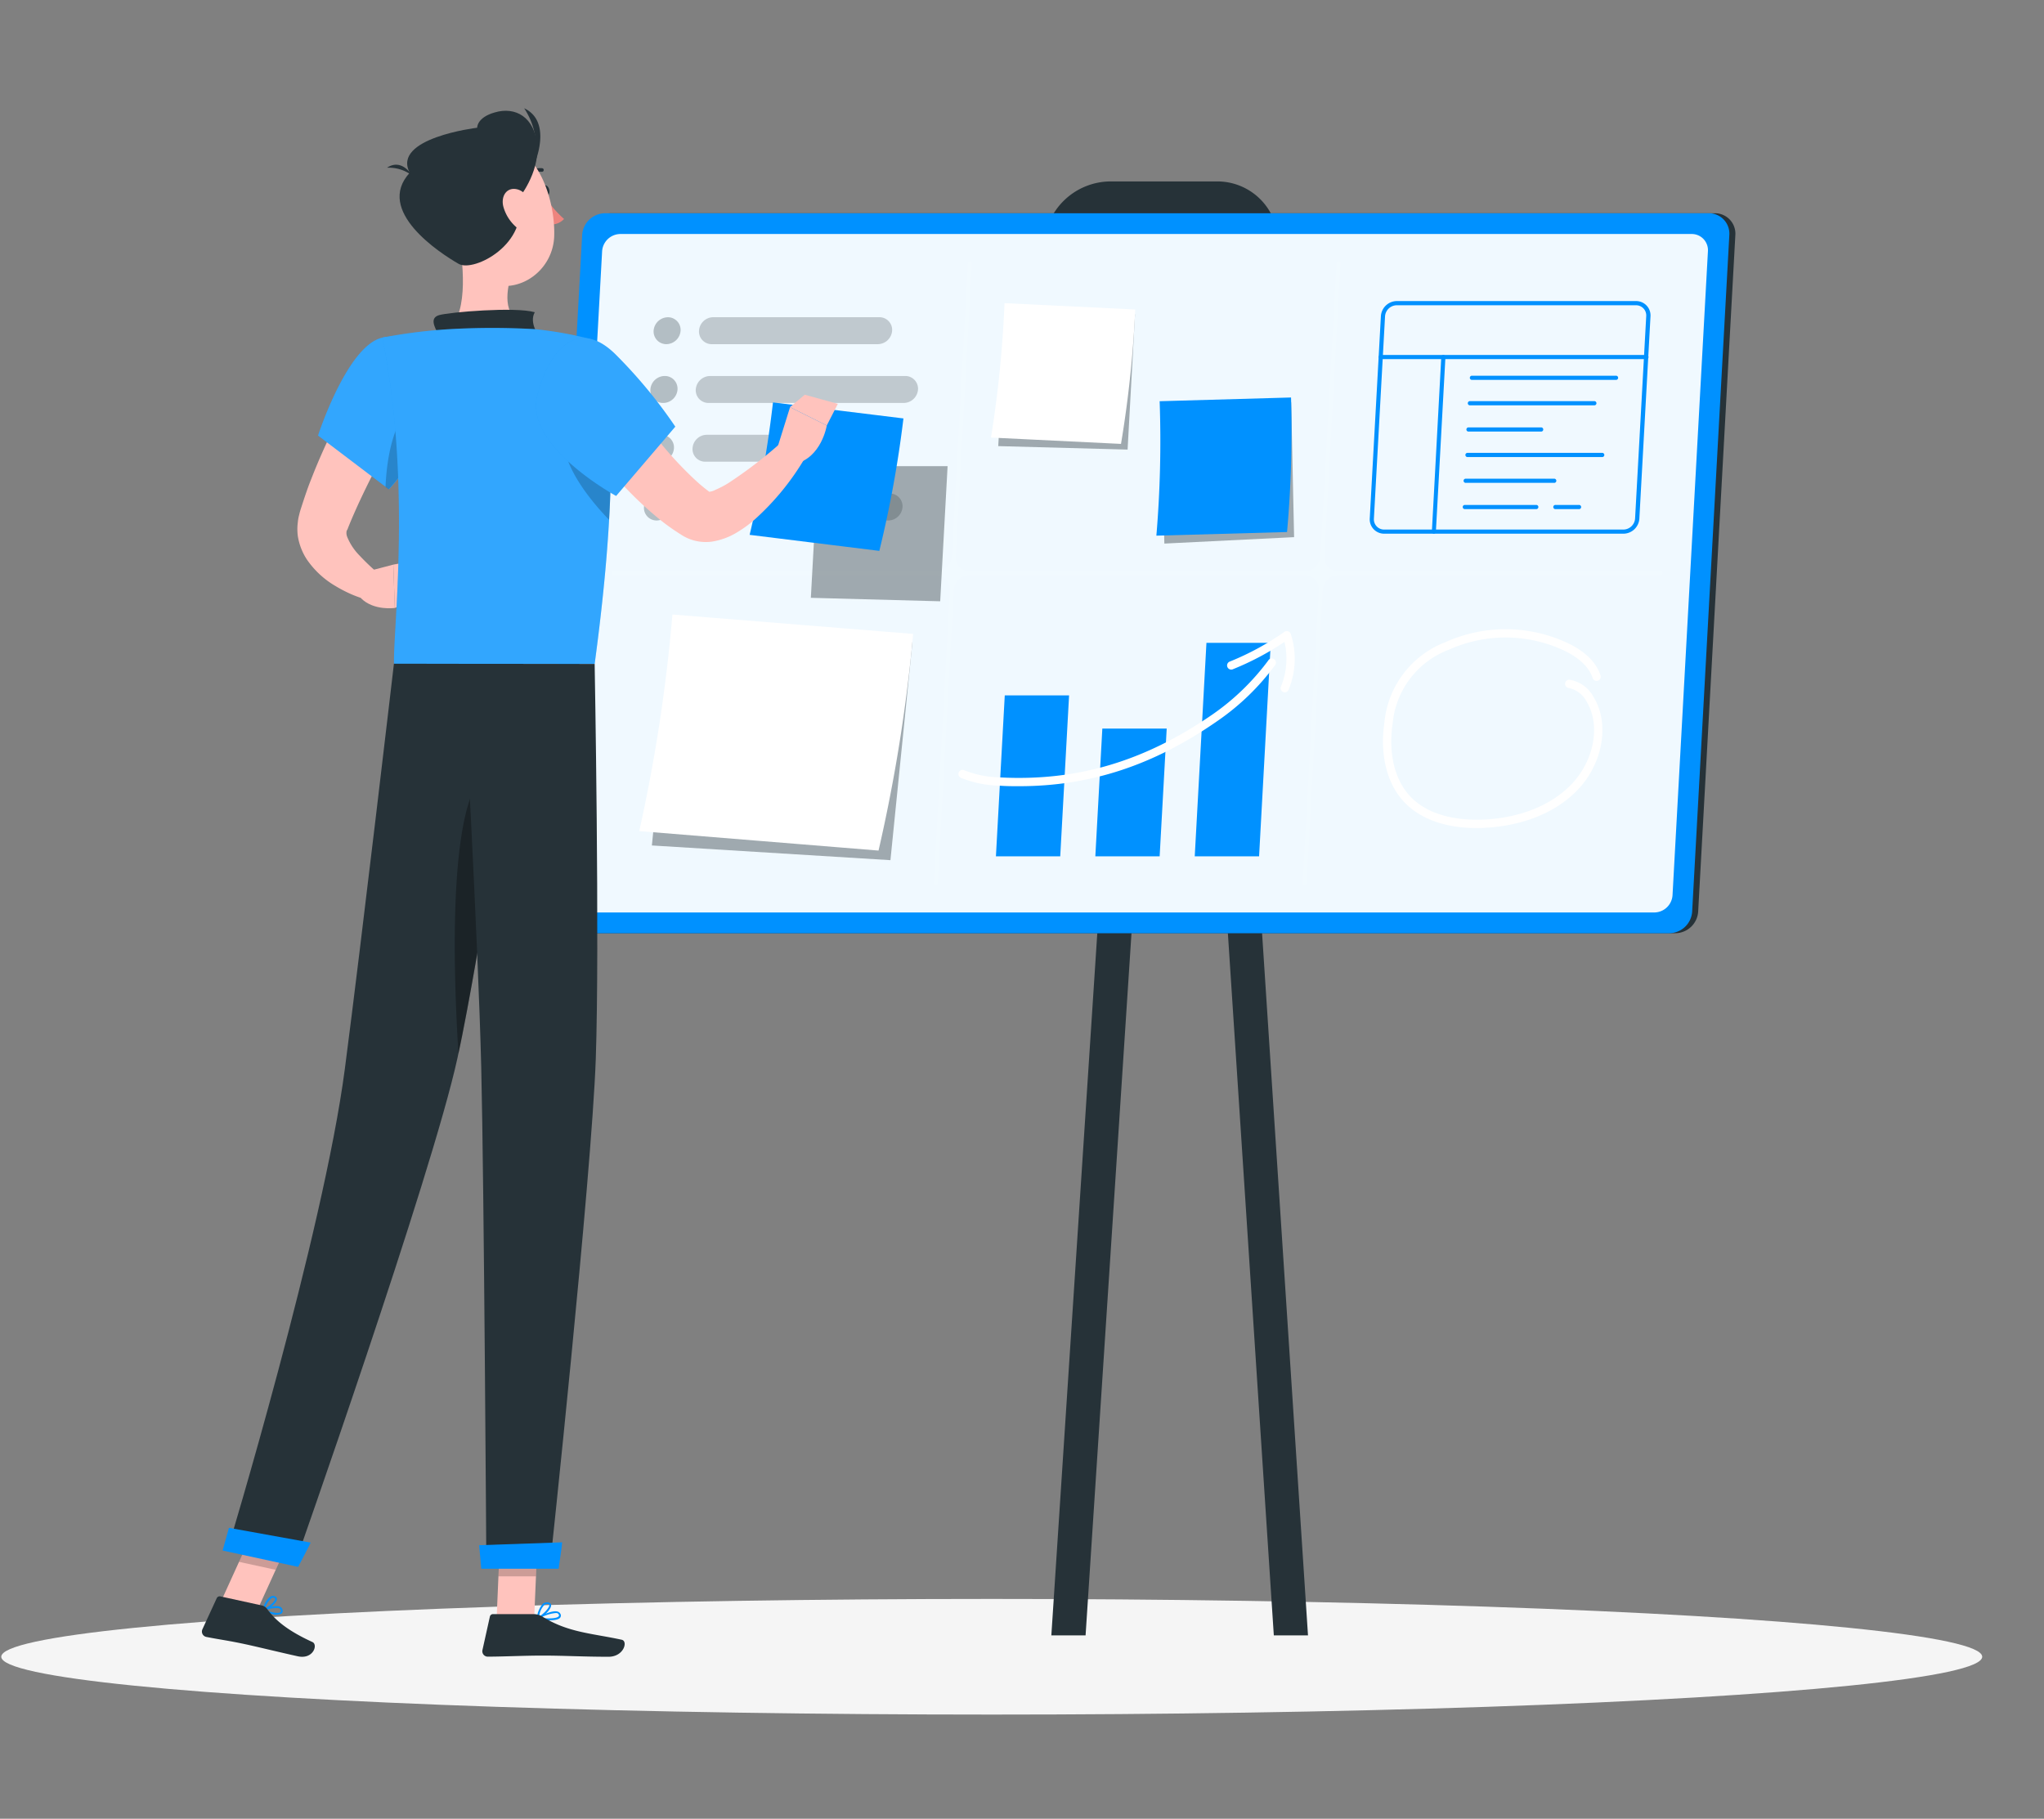 <svg xmlns="http://www.w3.org/2000/svg" width="345" height="307" viewBox="0 0 345 307">
  <rect x="0" y="0" width="345" height="307" fill="#808080" stroke="none"/>
  <g id="Group_804" data-name="Group 804" transform="translate(-14098 -4252)">
    <rect id="Rectangle_1318" data-name="Rectangle 1318" width="345" height="307" transform="translate(14098 4252)" fill="none"/>
    <g id="Organizing_projects-rafiki" data-name="Organizing projects-rafiki" transform="translate(14042.104 4157.189)">
      <g id="freepik--Shadow--inject-35" transform="translate(56.11 364.713)">
        <ellipse id="freepik--path--inject-35" cx="167.178" cy="9.76" rx="167.178" ry="9.76" fill="#f5f5f5"/>
      </g>
      <g id="freepik--Board--inject-35" transform="translate(147.88 125.435)">
        <path id="Path_19904" data-name="Path 19904" d="M353.476,255.171H167.148a3.449,3.449,0,0,1-3.449-3.647l6.294-114.237a3.915,3.915,0,0,1,3.854-3.647H360.175a3.449,3.449,0,0,1,3.449,3.647l-6.277,114.237A3.9,3.9,0,0,1,353.476,255.171Z" transform="translate(-162.702 -128.268)" fill="#263238"/>
        <path id="Path_19905" data-name="Path 19905" d="M288.355,152.208H270.343A10.243,10.243,0,0,1,260,141.3l.181-3.328a11.33,11.33,0,0,1,11.157-10.562h18a10.252,10.252,0,0,1,10.347,10.907l-.181,3.328a11.347,11.347,0,0,1-11.149,10.562Z" transform="translate(-175.967 -127.409)" fill="#263238"/>
        <path id="Path_19906" data-name="Path 19906" d="M308.449,373.25h-5.768L286.79,130.36h5.777Z" transform="translate(-179.661 -127.816)" fill="#263238"/>
        <path id="Path_19907" data-name="Path 19907" d="M261.67,373.25h5.777l15.882-242.89h-5.768Z" transform="translate(-176.2 -127.816)" fill="#263238"/>
        <path id="Path_19908" data-name="Path 19908" d="M352.326,255.171H166a3.449,3.449,0,0,1-3.449-3.647l6.268-114.237a3.915,3.915,0,0,1,3.854-3.647H359a3.449,3.449,0,0,1,3.449,3.647l-6.277,114.237A3.9,3.9,0,0,1,352.326,255.171Z" transform="translate(-162.543 -128.268)" fill="#0091ff"/>
        <path id="Path_19909" data-name="Path 19909" d="M169.558,252.23a2.733,2.733,0,0,1-2.759-2.914l5.975-108.7a3.113,3.113,0,0,1,3.07-2.914H356.662a2.733,2.733,0,0,1,2.759,2.914l-5.975,108.7a3.113,3.113,0,0,1-3.078,2.914Z" transform="translate(-163.129 -128.827)" fill="#fff" opacity="0.94"/>
        <path id="Path_19910" data-name="Path 19910" d="M352.7,195.351h-54.45a2.319,2.319,0,0,1-2.345-2.475l2.716-49.483a.336.336,0,0,0-.328-.354.379.379,0,0,0-.371.354L295.2,192.877a2.656,2.656,0,0,1-2.587,2.475H236.038a2.319,2.319,0,0,1-2.345-2.475l2.716-49.483a.336.336,0,0,0-.328-.354.379.379,0,0,0-.371.354l-2.716,49.483a2.656,2.656,0,0,1-2.587,2.475H175.941a.371.371,0,0,0-.371.354.328.328,0,0,0,.328.345h54.424a2.328,2.328,0,0,1,2.345,2.483l-2.716,49.475a.319.319,0,0,0,.328.354.379.379,0,0,0,.371-.354l2.716-49.475a2.647,2.647,0,0,1,2.587-2.483h56.554a2.328,2.328,0,0,1,2.423,2.483l-2.716,49.475a.319.319,0,0,0,.328.354.379.379,0,0,0,.371-.354l2.716-49.475a2.647,2.647,0,0,1,2.587-2.483h54.424a.379.379,0,0,0,.371-.345.328.328,0,0,0-.31-.354Z" transform="translate(-164.338 -129.563)" fill="#fff" opacity="0.1"/>
        <path id="Path_19911" data-name="Path 19911" d="M274.362,153.44H252.5l-1.224,22.237,21.832.586Z" transform="translate(-174.769 -130.996)" fill="#263238" opacity="0.4"/>
        <path id="Path_19912" data-name="Path 19912" d="M271.8,175l-21.944-1.069a192.717,192.717,0,0,0,2.285-22.685l22.064,1.069A192.839,192.839,0,0,1,271.8,175Z" transform="translate(-174.573 -130.694)" fill="#fff"/>
        <path id="Path_19913" data-name="Path 19913" d="M305.122,170.67l-21.892,1.673.483,22.159,21.9-1.086Z" transform="translate(-179.17 -133.369)" fill="#263238" opacity="0.4"/>
        <path id="Path_19914" data-name="Path 19914" d="M304.286,192.421l-22.056.612a190.359,190.359,0,0,0,.552-22.694l22.177-.629a190.7,190.7,0,0,1-.673,22.711Z" transform="translate(-179.033 -133.237)" fill="#0091ff"/>
        <path id="Path_19915" data-name="Path 19915" d="M227.452,217.315,187.1,215.78l-3.63,35.895,40.266,2.483Z" transform="translate(-165.426 -139.584)" fill="#263238" opacity="0.4"/>
        <path id="Path_19916" data-name="Path 19916" d="M221.387,252.044,181,248.759a275.764,275.764,0,0,0,5.6-36.559l40.628,3.276A273.71,273.71,0,0,1,221.387,252.044Z" transform="translate(-165.086 -139.091)" fill="#fff"/>
        <g id="Group_722" data-name="Group 722" transform="translate(16.703 22.919)" opacity="0.3">
          <path id="Path_19917" data-name="Path 19917" d="M185.965,158.544h0a2.147,2.147,0,0,1-2.156-2.276h0A2.449,2.449,0,0,1,186.215,154h0a2.138,2.138,0,0,1,2.147,2.276h0a2.44,2.44,0,0,1-2.4,2.268Z" transform="translate(-182.175 -153.991)" fill="#263238"/>
          <path id="Path_19918" data-name="Path 19918" d="M222.843,158.543h-28a2.138,2.138,0,0,1-2.147-2.276h0a2.431,2.431,0,0,1,2.4-2.276h28.04a2.147,2.147,0,0,1,2.156,2.276h0a2.449,2.449,0,0,1-2.449,2.276Z" transform="translate(-183.4 -153.99)" fill="#263238" opacity="0.8"/>
          <path id="Path_19919" data-name="Path 19919" d="M185.335,170.053h0a2.138,2.138,0,0,1-2.156-2.276h0a2.44,2.44,0,0,1,2.431-2.276h0a2.138,2.138,0,0,1,2.147,2.276h0a2.44,2.44,0,0,1-2.423,2.276Z" transform="translate(-182.088 -155.576)" fill="#263238"/>
          <path id="Path_19920" data-name="Path 19920" d="M227.169,170.053H194.215a2.147,2.147,0,0,1-2.156-2.276h0a2.449,2.449,0,0,1,2.406-2.276h32.954a2.147,2.147,0,0,1,2.156,2.276h0A2.449,2.449,0,0,1,227.169,170.053Z" transform="translate(-183.312 -155.576)" fill="#263238" opacity="0.8"/>
          <path id="Path_19921" data-name="Path 19921" d="M184.656,181.554h0a2.13,2.13,0,0,1-2.147-2.268h0a2.432,2.432,0,0,1,2.4-2.276h0a2.138,2.138,0,0,1,2.156,2.276h0a2.44,2.44,0,0,1-2.406,2.268Z" transform="translate(-181.996 -157.161)" fill="#263238"/>
          <path id="Path_19922" data-name="Path 19922" d="M209.622,181.554H193.576a2.13,2.13,0,0,1-2.147-2.268h0a2.432,2.432,0,0,1,2.4-2.276h16.046a2.13,2.13,0,0,1,2.147,2.276h0a2.431,2.431,0,0,1-2.4,2.268Z" transform="translate(-183.225 -157.161)" fill="#263238" opacity="0.8"/>
          <path id="Path_19923" data-name="Path 19923" d="M226.852,193.063H210.806a2.138,2.138,0,0,1-2.147-2.276h0a2.44,2.44,0,0,1,2.4-2.276H227.1a2.138,2.138,0,0,1,2.147,2.276h0A2.44,2.44,0,0,1,226.852,193.063Z" transform="translate(-185.599 -158.746)" fill="#263238" opacity="0.8"/>
          <path id="Path_19924" data-name="Path 19924" d="M184.066,193.063h0a2.138,2.138,0,0,1-2.147-2.276h0a2.44,2.44,0,0,1,2.4-2.276h0a2.138,2.138,0,0,1,2.147,2.276h0A2.44,2.44,0,0,1,184.066,193.063Z" transform="translate(-181.915 -158.746)" fill="#263238"/>
          <path id="Path_19925" data-name="Path 19925" d="M200.353,193.063h-7.407a2.138,2.138,0,0,1-2.147-2.276h0a2.44,2.44,0,0,1,2.4-2.276H200.6a2.138,2.138,0,0,1,2.156,2.276h0a2.44,2.44,0,0,1-2.406,2.276Z" transform="translate(-183.138 -158.746)" fill="#263238" opacity="0.8"/>
        </g>
        <path id="Path_19926" data-name="Path 19926" d="M263.167,228.03H252.312L250.82,255.2h10.855Z" transform="translate(-174.705 -141.272)" fill="#0091ff"/>
        <path id="Path_19927" data-name="Path 19927" d="M282.325,234.53H271.461l-1.181,21.564h10.855Z" transform="translate(-177.386 -142.167)" fill="#0091ff"/>
        <path id="Path_19928" data-name="Path 19928" d="M302.57,217.75H291.715l-1.975,36.033H300.6Z" transform="translate(-180.067 -139.856)" fill="#0091ff"/>
        <path id="Path_19929" data-name="Path 19929" d="M253.723,242.367c-1.078,0-2.164,0-3.259-.086a18.461,18.461,0,0,1-6.57-1.328.707.707,0,0,1-.353-.931.7.7,0,0,1,.931-.345,17.244,17.244,0,0,0,6.036,1.207c13.028.673,24.436-2.725,35.921-10.674a40.2,40.2,0,0,0,9.338-9.053.7.7,0,1,1,1.147.793,40.526,40.526,0,0,1-9.666,9.372C276.469,238.832,265.734,242.367,253.723,242.367Z" transform="translate(-173.694 -140.279)" fill="#fff"/>
        <path id="Path_19930" data-name="Path 19930" d="M305.811,225.78a.7.7,0,0,1-.647-.966,12.338,12.338,0,0,0,.6-7.545,47,47,0,0,1-8.674,4.6.7.7,0,1,1-.526-1.293,45.774,45.774,0,0,0,9.2-5.01.707.707,0,0,1,1.061.354,13.615,13.615,0,0,1-.371,9.424A.7.7,0,0,1,305.811,225.78Z" transform="translate(-180.945 -139.539)" fill="#fff"/>
        <path id="Path_19931" data-name="Path 19931" d="M366.826,190.1H326.439a2.423,2.423,0,0,1-2.44-2.587l1.88-34.144a2.716,2.716,0,0,1,2.673-2.535h40.4a2.423,2.423,0,0,1,2.431,2.587l-1.88,34.144a2.716,2.716,0,0,1-2.673,2.535Zm-38.274-38.559a2,2,0,0,0-1.974,1.88l-1.88,34.144a1.724,1.724,0,0,0,1.724,1.837h40.387a2,2,0,0,0,1.974-1.88l1.88-34.144a1.714,1.714,0,0,0-1.733-1.837Z" transform="translate(-184.786 -130.636)" fill="#0091ff"/>
        <path id="Path_19932" data-name="Path 19932" d="M370.888,162.088H326.052a.354.354,0,0,1,0-.7h44.836a.354.354,0,1,1,0,.7Z" transform="translate(-185.029 -132.09)" fill="#0091ff"/>
        <path id="Path_19933" data-name="Path 19933" d="M336.488,191.551h0a.353.353,0,0,1-.328-.371l1.587-29.462a.345.345,0,0,1,.371-.328.354.354,0,0,1,.328.371l-1.612,29.471a.353.353,0,0,1-.345.319Z" transform="translate(-186.462 -132.091)" fill="#0091ff"/>
        <path id="Path_19934" data-name="Path 19934" d="M368.216,166.148H343.892a.354.354,0,0,1,0-.7h24.323a.354.354,0,1,1,0,.7Z" transform="translate(-187.487 -132.649)" fill="#0091ff"/>
        <path id="Path_19935" data-name="Path 19935" d="M364.5,171.128H343.6a.354.354,0,1,1,0-.7H364.5a.354.354,0,1,1,0,.7Z" transform="translate(-187.432 -133.336)" fill="#0091ff"/>
        <path id="Path_19936" data-name="Path 19936" d="M355.482,176.268H343.325a.354.354,0,1,1,0-.7h12.157a.354.354,0,1,1,0,.7Z" transform="translate(-187.393 -134.044)" fill="#0091ff"/>
        <path id="Path_19937" data-name="Path 19937" d="M357.614,186.308H342.775a.354.354,0,1,1,0-.7h14.839a.354.354,0,1,1,0,.7Z" transform="translate(-187.318 -135.427)" fill="#0091ff"/>
        <path id="Path_19938" data-name="Path 19938" d="M354.668,191.448H342.5a.354.354,0,0,1,0-.7h12.166a.354.354,0,0,1,0,.7Z" transform="translate(-187.295 -136.136)" fill="#0091ff"/>
        <path id="Path_19939" data-name="Path 19939" d="M364.223,191.448h-3.889a.354.354,0,1,1,0-.7h3.889a.354.354,0,1,1,0,.7Z" transform="translate(-189.737 -136.135)" fill="#0091ff"/>
        <path id="Path_19940" data-name="Path 19940" d="M365.834,181.257h-22.78a.354.354,0,0,1,0-.707h22.78a.354.354,0,0,1,0,.707Z" transform="translate(-187.364 -134.73)" fill="#0091ff"/>
        <path id="Path_19941" data-name="Path 19941" d="M342.378,248.638c-5.277,0-9.6-1.561-12.278-4.458-2.871-3.1-4.061-7.967-3.268-13.365a16.132,16.132,0,0,1,10.3-13.554,24.677,24.677,0,0,1,20.892.276c2.837,1.423,4.613,3.225,5.285,5.354a.7.7,0,0,1-1.336.423c-.552-1.724-2.1-3.276-4.578-4.527a23.28,23.28,0,0,0-19.693-.25,14.762,14.762,0,0,0-9.484,12.485c-.733,4.975.328,9.424,2.906,12.2,3.578,3.871,9.484,4.147,12.727,3.975,5.984-.336,11.123-2.423,14.485-5.88,3.932-4.052,5.035-10.105,2.587-14.089a4.415,4.415,0,0,0-3.026-2.242.7.7,0,0,1,.138-1.388,5.6,5.6,0,0,1,4.078,2.888c2.794,4.518,1.612,11.3-2.751,15.8-3.613,3.716-9.079,5.949-15.417,6.3C343.4,248.638,342.886,248.638,342.378,248.638Z" transform="translate(-185.144 -139.487)" fill="#fff"/>
      </g>
      <g id="freepik--Character--inject-35" transform="translate(89.979 113.08)">
        <path id="Path_19942" data-name="Path 19942" d="M134.118,168.534l-2.492,4.311-2.432,4.423c-1.6,2.957-3.139,5.941-4.535,8.933-.7,1.509-1.362,3-1.966,4.5l-.112.276v.06a.69.69,0,0,0-.078.121,2.279,2.279,0,0,0-.121.25,1.8,1.8,0,0,0,.1.966,9.6,9.6,0,0,0,2.078,3.147,37.075,37.075,0,0,0,3.371,3.19l-2.026,4.311a21.126,21.126,0,0,1-2.785-.983,22.938,22.938,0,0,1-2.587-1.345,15.037,15.037,0,0,1-4.863-4.509,10.053,10.053,0,0,1-1.518-3.932,8.9,8.9,0,0,1,0-2.345,7.08,7.08,0,0,1,.2-1.147l.138-.56.1-.345c.56-1.724,1.13-3.509,1.8-5.173,1.311-3.38,2.794-6.656,4.4-9.838.811-1.586,1.638-3.164,2.518-4.716s1.724-3.07,2.759-4.639Z" transform="translate(-97.966 -120.025)" fill="#ffc3bd"/>
        <path id="Path_19943" data-name="Path 19943" d="M127.453,203.611l4.527-1.181.259,7.312s-3.544.526-5.708-1.638Z" transform="translate(-99.681 -125.39)" fill="#ffc3bd"/>
        <path id="Path_19944" data-name="Path 19944" d="M139.274,201l-1.026,6.424-5.139,2.121-.259-7.312Z" transform="translate(-100.552 -125.193)" fill="#ffc3bd"/>
        <path id="Path_19945" data-name="Path 19945" d="M162,129.194c.1.5.448.862.776.785s.517-.526.414-1.026-.448-.862-.776-.785S161.928,128.694,162,129.194Z" transform="translate(-104.565 -115.157)" fill="#263238"/>
        <path id="Path_19946" data-name="Path 19946" d="M162.5,130.36a18.288,18.288,0,0,0,3.259,3.794,2.914,2.914,0,0,1-2.294.931Z" transform="translate(-104.637 -115.461)" fill="#ed847e"/>
        <path id="Path_19947" data-name="Path 19947" d="M159.2,126.327a.3.3,0,0,1-.2-.509,2.983,2.983,0,0,1,2.587-.992.293.293,0,0,1,.241.345.3.3,0,0,1-.345.25h0a2.38,2.38,0,0,0-2.009.8.293.293,0,0,1-.276.1Z" transform="translate(-104.143 -114.696)" fill="#263238"/>
        <path id="Path_19948" data-name="Path 19948" d="M145.263,137.52c.914,4.639,1.819,13.132-1.423,16.219,0,0,1.267,4.7,9.873,4.7,9.485,0,4.527-4.7,4.527-4.7-5.173-1.233-5.035-5.061-4.13-8.665Z" transform="translate(-102.066 -116.447)" fill="#ffc3bd"/>
        <path id="Path_19949" data-name="Path 19949" d="M141.541,156.67c-.69-1.285-1.457-2.759.121-3.225,1.724-.509,12.882-1.449,16.158-.491-1.009,1.785.69,3.983.69,3.983Z" transform="translate(-101.638 -118.517)" fill="#263238"/>
        <path id="Path_19950" data-name="Path 19950" d="M108.874,407.666a2.052,2.052,0,0,0,1.578-.086.612.612,0,0,0,.147-.7.7.7,0,0,0-.388-.44c-.862-.405-2.819.4-2.906.431a.138.138,0,0,0-.095.129.155.155,0,0,0,.086.138,7.909,7.909,0,0,0,1.578.526Zm1.026-1.009a.907.907,0,0,1,.181.052.414.414,0,0,1,.224.259c.086.276,0,.354-.052.388-.336.285-1.6,0-2.492-.336A4.888,4.888,0,0,1,109.9,406.657Z" transform="translate(-97.019 -153.481)" fill="#0091ff"/>
        <path id="Path_19951" data-name="Path 19951" d="M107.329,406.883h.069c.716-.207,2.25-1.293,2.268-2.009a.491.491,0,0,0-.379-.491.811.811,0,0,0-.664.052c-.862.44-1.388,2.19-1.405,2.268a.155.155,0,0,0,0,.147Zm1.793-2.242h.06c.19.069.19.155.19.2,0,.422-1.026,1.276-1.724,1.621a3.682,3.682,0,0,1,1.155-1.785A.534.534,0,0,1,109.123,404.641Z" transform="translate(-97.018 -153.206)" fill="#0091ff"/>
        <path id="Path_19952" data-name="Path 19952" d="M163.053,408.866c.811,0,1.6-.112,1.862-.474a.578.578,0,0,0,0-.655.75.75,0,0,0-.474-.354c-1.052-.285-3.268.974-3.363,1.035a.138.138,0,0,0-.069.155.147.147,0,0,0,.112.121,11.573,11.573,0,0,0,1.931.172Zm1-1.224a1.052,1.052,0,0,1,.293,0,.44.44,0,0,1,.293.207c.1.19.069.285,0,.336-.293.405-1.9.414-3.07.25a6.742,6.742,0,0,1,2.483-.793Z" transform="translate(-104.431 -153.62)" fill="#0091ff"/>
        <path id="Path_19953" data-name="Path 19953" d="M161.131,408.453h.06c.767-.345,2.276-1.724,2.164-2.431,0-.172-.147-.379-.56-.422a1.147,1.147,0,0,0-.862.259,4.337,4.337,0,0,0-.983,2.44.181.181,0,0,0,.069.138.147.147,0,0,0,.112.017Zm1.543-2.587h.086c.276,0,.293.129.293.164.069.431-.957,1.509-1.724,1.974a3.449,3.449,0,0,1,.862-1.949.793.793,0,0,1,.526-.172Z" transform="translate(-104.423 -153.379)" fill="#0091ff"/>
        <path id="Path_19954" data-name="Path 19954" d="M153.08,406.4h6.337l.629-14.675h-6.337Z" transform="translate(-103.339 -151.468)" fill="#ffc3bd"/>
        <path id="Path_19955" data-name="Path 19955" d="M99.16,403.156l6.191,1.336,6.217-13.658-6.191-1.345Z" transform="translate(-95.91 -151.161)" fill="#ffc3bd"/>
        <path id="Path_19956" data-name="Path 19956" d="M105.4,405.927l-6.9-1.509a.552.552,0,0,0-.612.31l-2.414,5.242a.923.923,0,0,0,.664,1.293c2.44.483,3.647.595,6.708,1.259,1.88.405,6.13,1.44,8.726,2.009s3.449-1.94,2.483-2.4c-4.544-2.078-6.441-3.906-7.674-5.613A1.552,1.552,0,0,0,105.4,405.927Z" transform="translate(-95.391 -153.216)" fill="#263238"/>
        <path id="Path_19957" data-name="Path 19957" d="M158.989,407.89h-6.9a.543.543,0,0,0-.535.431l-1.25,5.63a.914.914,0,0,0,.905,1.121c2.5,0,6.1-.181,9.243-.181,3.664,0,6.829.2,11.131.2,2.587,0,3.328-2.63,2.233-2.871-4.949-1.078-9-1.2-13.278-3.837A2.966,2.966,0,0,0,158.989,407.89Z" transform="translate(-102.954 -153.696)" fill="#263238"/>
        <path id="Path_19958" data-name="Path 19958" d="M128.95,157.973c-5.932,1.362-10.83,16.52-10.83,16.52l11.968,9.079a26.074,26.074,0,0,0,6.32-11.709C138.408,163.922,135.02,156.576,128.95,157.973Z" transform="translate(-98.523 -119.241)" fill="#0091ff"/>
        <path id="Path_19959" data-name="Path 19959" d="M128.95,157.973c-5.932,1.362-10.83,16.52-10.83,16.52l11.968,9.079a26.074,26.074,0,0,0,6.32-11.709C138.408,163.922,135.02,156.576,128.95,157.973Z" transform="translate(-98.523 -119.241)" fill="#fafafa" opacity="0.2"/>
        <path id="Path_19960" data-name="Path 19960" d="M135.857,170.92c-3.225,3.19-4.311,9-4.527,14.054l.526.405a26.039,26.039,0,0,0,6.329-11.709c.121-.474.224-.948.31-1.414Z" transform="translate(-100.342 -121.049)" opacity="0.2"/>
        <path id="Path_19961" data-name="Path 19961" d="M166.172,158.056s6.743,7.613.371,54.752h-33.86c-.233-5.173,3.035-30.575-1.983-55.079a88.693,88.693,0,0,1,11.347-1.431,125.255,125.255,0,0,1,14.4,0,63.373,63.373,0,0,1,9.726,1.759Z" transform="translate(-100.256 -119.005)" fill="#0091ff"/>
        <path id="Path_19962" data-name="Path 19962" d="M166.172,158.056s6.743,7.613.371,54.752h-33.86c-.233-5.173,3.035-30.575-1.983-55.079a88.693,88.693,0,0,1,11.347-1.431,125.255,125.255,0,0,1,14.4,0,63.373,63.373,0,0,1,9.726,1.759Z" transform="translate(-100.256 -119.005)" fill="#fafafa" opacity="0.2"/>
        <path id="Path_19963" data-name="Path 19963" d="M174.015,175.062l-.129-.112-7.7,1.845c-.44,5.173,4.915,11.433,7.674,14.279a147.832,147.832,0,0,0,.155-16.012Z" transform="translate(-105.141 -121.604)" opacity="0.2"/>
        <path id="Path_19964" data-name="Path 19964" d="M160.1,391.73l-.328,7.562H153.43l.328-7.562Z" transform="translate(-103.387 -151.47)" opacity="0.2"/>
        <path id="Path_19965" data-name="Path 19965" d="M105.847,389.49l6.2,1.345-3.207,7.044-6.2-1.345Z" transform="translate(-96.39 -151.161)" opacity="0.2"/>
        <path id="Path_19966" data-name="Path 19966" d="M142.369,130.319c1.621,6.079,2.268,9.709,6.036,12.235,5.63,3.8,12.649-.56,12.873-6.993.2-5.794-2.5-14.753-9.019-15.977a8.571,8.571,0,0,0-9.89,10.735Z" transform="translate(-101.819 -113.954)" fill="#ffc3bd"/>
        <path id="Path_19967" data-name="Path 19967" d="M144.056,139.421c2.587,1.474,11.994-3.449,10.062-10.95,0,0,3.587-4.311,3.182-9.071s-3.673-6.57-7.148-5.544c-3.061.862-2.975,2.587-2.975,2.587s-14.477,1.724-11.381,7.6C129.9,130.445,140.831,137.576,144.056,139.421Z" transform="translate(-100.721 -113.149)" fill="#263238"/>
        <path id="Path_19968" data-name="Path 19968" d="M135.862,125.959s-1.724-2.983-4.242-1.311A6.541,6.541,0,0,1,135.862,125.959Z" transform="translate(-100.382 -114.604)" fill="#263238"/>
        <path id="Path_19969" data-name="Path 19969" d="M160.194,122.5s3.156-7.122-1.724-9.416A12.175,12.175,0,0,1,160.194,122.5Z" transform="translate(-104.082 -113.08)" fill="#263238"/>
        <path id="Path_19970" data-name="Path 19970" d="M154.382,131.88a7.079,7.079,0,0,0,2.587,3.777c1.647,1.224,2.88,0,2.768-1.845-.112-1.681-1.1-4.311-2.914-4.837S153.908,130.052,154.382,131.88Z" transform="translate(-103.503 -115.256)" fill="#ffc3bd"/>
        <path id="Path_19971" data-name="Path 19971" d="M150.355,221.864s-7.191,48.4-11.14,66.5c-4.311,19.831-27.5,85.568-27.5,85.568l-11.338-2.457s16.21-53.544,19.831-81.308c2.785-21.323,8.277-68.34,8.277-68.34Z" transform="translate(-96.078 -128.063)" fill="#263238"/>
        <path id="Path_19972" data-name="Path 19972" d="M114.3,393.492c.052,0-2.112,4.1-2.112,4.1L99.44,394.828,100.509,391Z" transform="translate(-95.949 -151.369)" fill="#0091ff"/>
        <path id="Path_19973" data-name="Path 19973" d="M151.942,241.859c-8.312,1.63-7.432,32.627-6.432,48.569,2.4-11.269,5.906-32.954,8.3-48.345A2.837,2.837,0,0,0,151.942,241.859Z" transform="translate(-102.21 -130.813)" opacity="0.3"/>
        <path id="Path_19974" data-name="Path 19974" d="M168.714,221.87s.862,47.362.19,66.676c-.716,20.09-7.76,85.878-7.76,85.878H150.435s-.388-64.616-.862-84.343c-.517-21.556-3.113-68.211-3.113-68.211Z" transform="translate(-102.427 -128.068)" fill="#263238"/>
        <path id="Path_19975" data-name="Path 19975" d="M237.672,183.15H215.814l-1.224,22.228,21.832.586Z" transform="translate(-111.813 -122.734)" fill="#263238" opacity="0.4"/>
        <path id="Path_19976" data-name="Path 19976" d="M224.5,195.735l-21.892-2.707a188.831,188.831,0,0,0,3.94-22.358l22.021,2.707a189.018,189.018,0,0,1-4.07,22.358Z" transform="translate(-110.163 -121.014)" fill="#0091ff"/>
        <path id="Path_19977" data-name="Path 19977" d="M163.671,393.84c.052,0-.6,4.458-.6,4.458H150.014l-.354-3.975Z" transform="translate(-102.868 -151.76)" fill="#0091ff"/>
        <path id="Path_19978" data-name="Path 19978" d="M174.142,165.07c.974,1.518,2.087,3.225,3.2,4.794s2.259,3.173,3.449,4.7a64.356,64.356,0,0,0,7.553,8.424,26.491,26.491,0,0,0,2.035,1.724l.517.388a2,2,0,0,0-.3-.1h-.276a2.811,2.811,0,0,0,1.423-.328,16.087,16.087,0,0,0,2.181-1.13,75.723,75.723,0,0,0,9.14-7.036l3.7,2.983a43.689,43.689,0,0,1-8.295,10.114,19.605,19.605,0,0,1-2.957,2.181,11.614,11.614,0,0,1-4.354,1.621,7.691,7.691,0,0,1-3.294-.285,7.477,7.477,0,0,1-1.681-.767l-.742-.474c-.992-.638-1.931-1.319-2.819-2.018a62.4,62.4,0,0,1-9.329-9.329c-1.354-1.673-2.664-3.363-3.88-5.122s-2.38-3.449-3.518-5.449Z" transform="translate(-105.104 -120.243)" fill="#ffc3bd"/>
        <path id="Path_19979" data-name="Path 19979" d="M160.971,167.91c-2.026,8.493,13.339,16.813,13.339,16.813l9.985-11.692a82.661,82.661,0,0,0-10.2-12.313C167.144,154.02,162.54,161.461,160.971,167.91Z" transform="translate(-104.401 -119.28)" fill="#0091ff"/>
        <path id="Path_19980" data-name="Path 19980" d="M160.971,167.91c-2.026,8.493,13.339,16.813,13.339,16.813l9.985-11.692a82.661,82.661,0,0,0-10.2-12.313C167.144,154.02,162.54,161.461,160.971,167.91Z" transform="translate(-104.401 -119.28)" fill="#fafafa" opacity="0.2"/>
        <path id="Path_19981" data-name="Path 19981" d="M207.78,179.17l2.363-7.57,6.2,3.1s-.905,5.518-5.423,6.475Z" transform="translate(-110.875 -121.142)" fill="#ffc3bd"/>
        <path id="Path_19982" data-name="Path 19982" d="M213,169.17l5.587,1.543-1.871,3.647-6.208-3.1Z" transform="translate(-111.251 -120.808)" fill="#ffc3bd"/>
      </g>
    </g>
  </g>
</svg>
